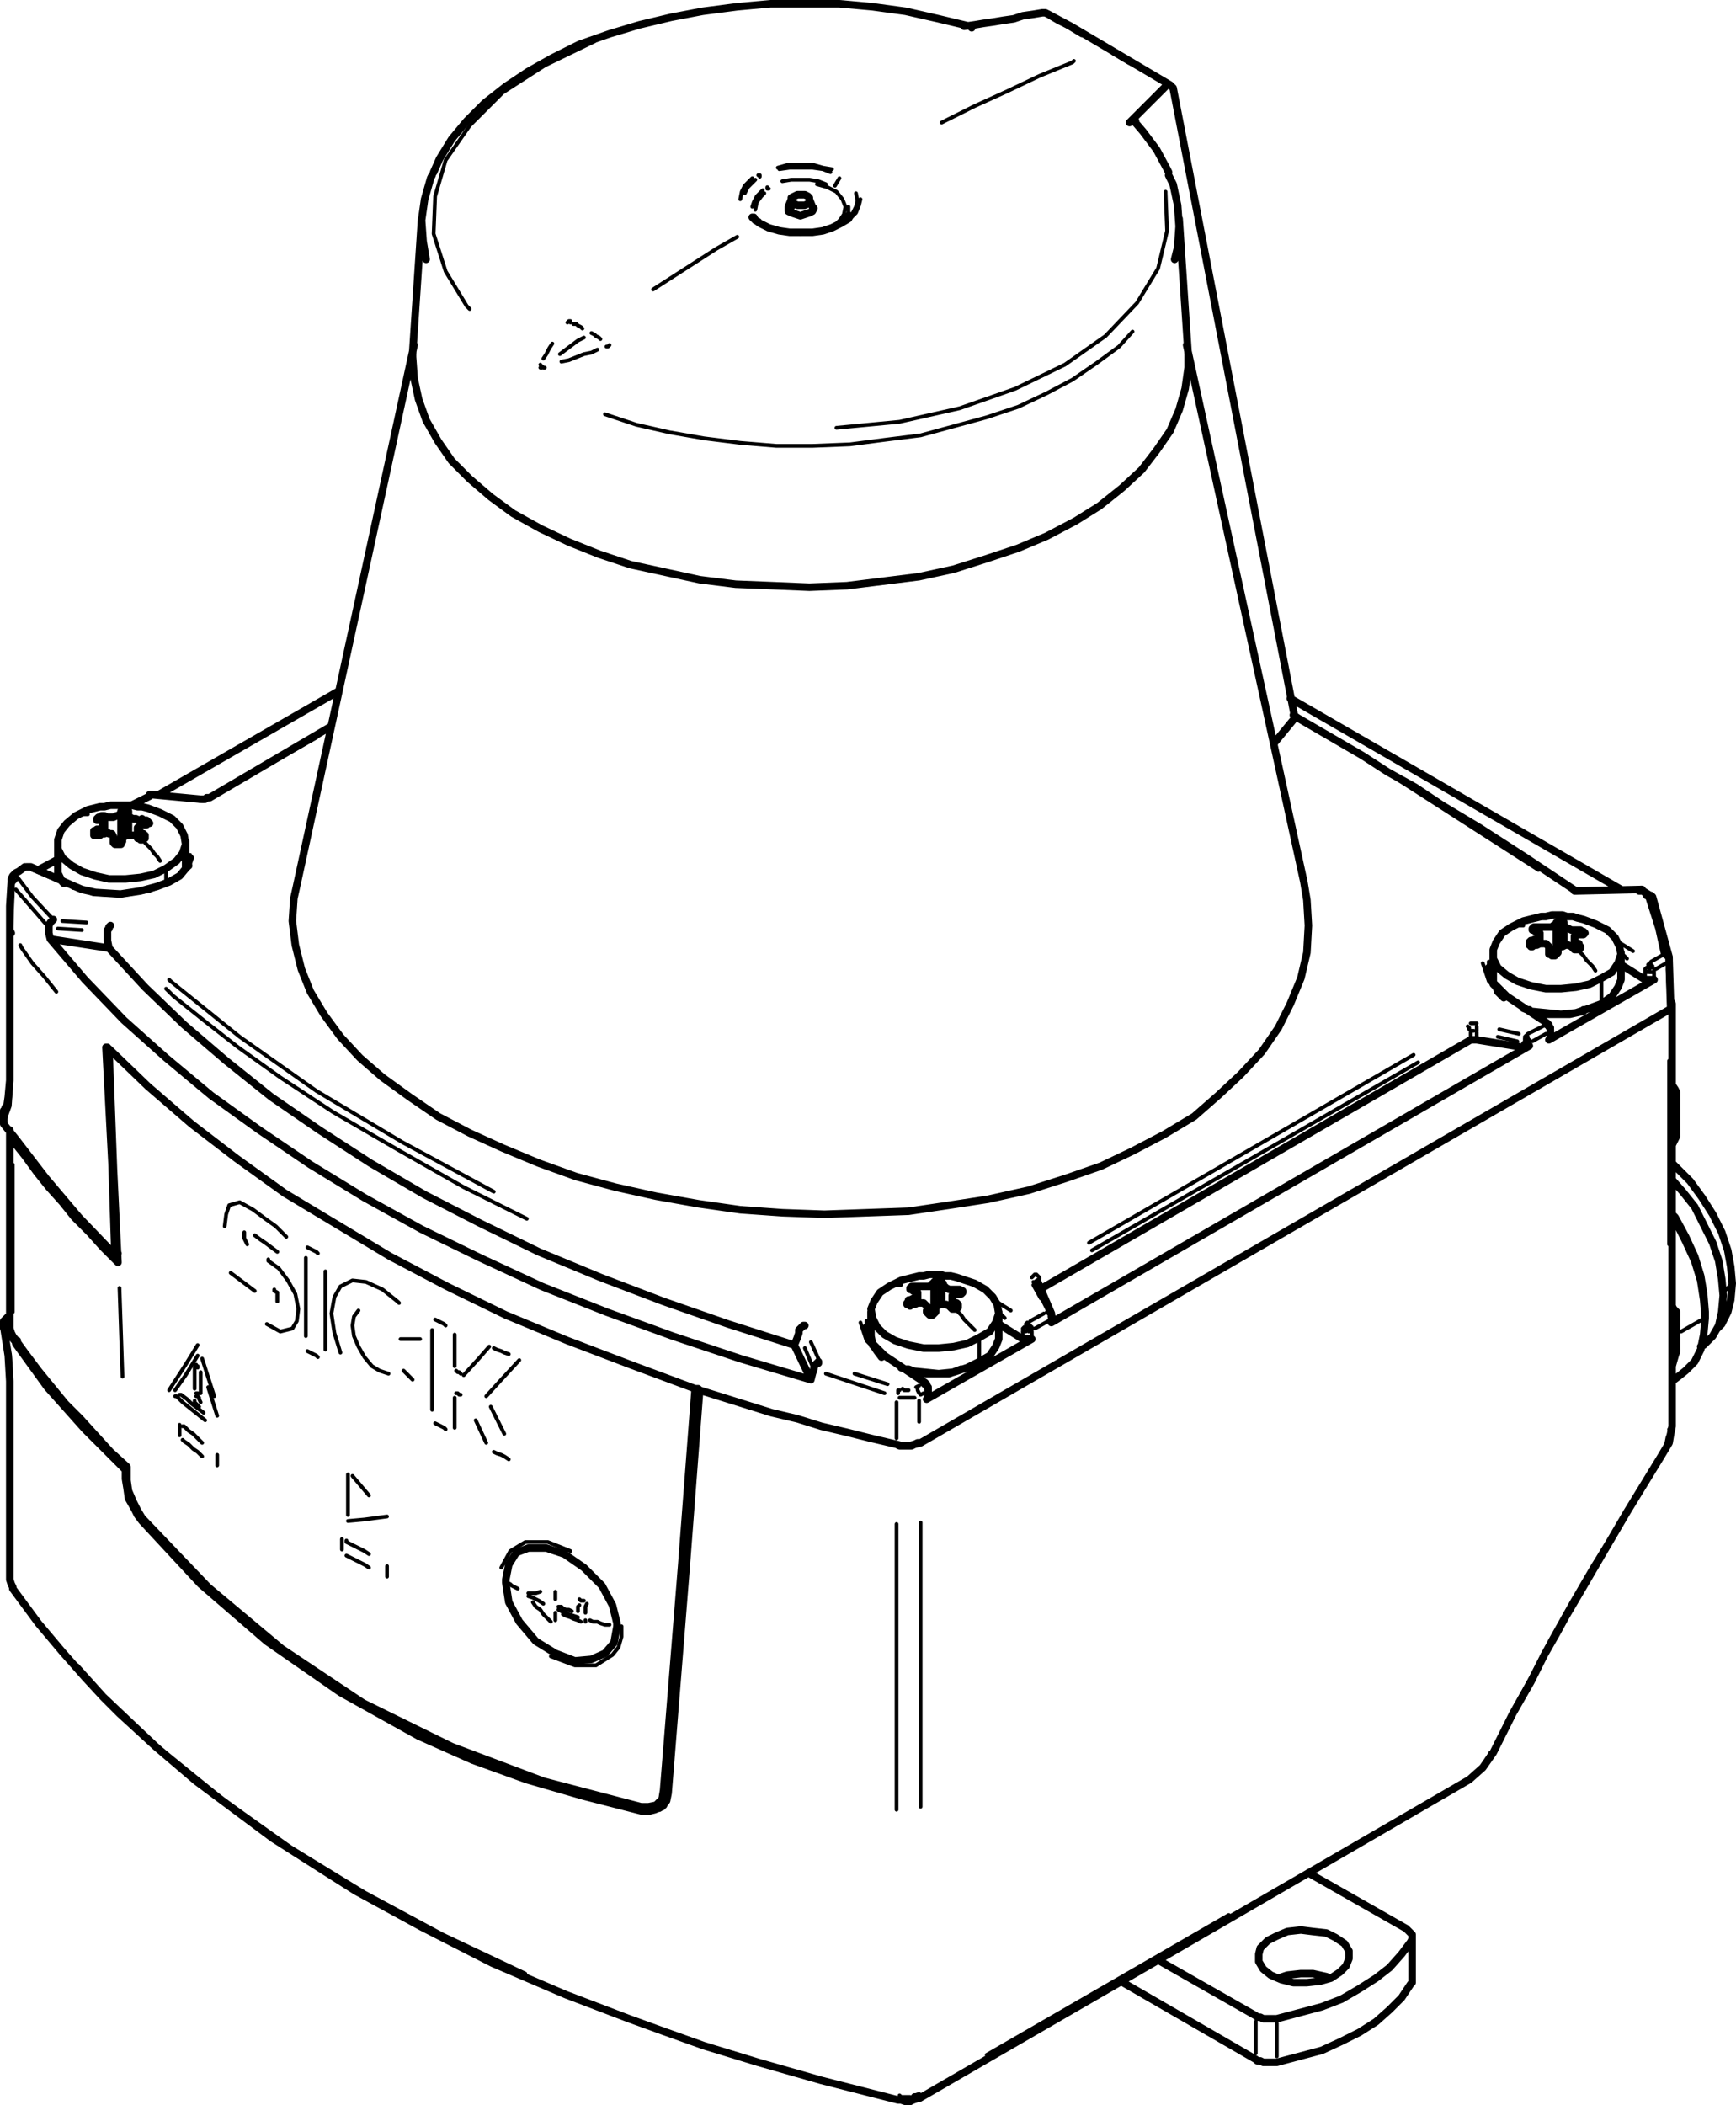 <?xml version="1.0" encoding="utf-8"?>
<!-- Generator: Adobe Illustrator 19.0.0, SVG Export Plug-In . SVG Version: 6.00 Build 0)  -->
<svg version="1.0" id="Layer_1" xmlns="http://www.w3.org/2000/svg" xmlns:xlink="http://www.w3.org/1999/xlink" x="0px" y="0px"
	 width="115.5px" height="140px" viewBox="0 0 115.5 140" enable-background="new 0 0 115.5 140" xml:space="preserve">
<path fill="none" stroke="#000000" stroke-width="0.25" stroke-linecap="round" stroke-linejoin="round" stroke-miterlimit="10" d="
	M0.75,105.35l-0.1-0.2v-0.1 M0.75,92.15l-0.1-0.3 M0.25,88.25L0.25,88.25v0.1 M111.55,89.55L111.55,89.55 M111.45,90.15v-0.1
	 M111.45,90.15l-0.2,0.5 M111.45,89.75v-1.6 M0.25,74.65v-0.1 M0.35,73.85l-0.1,0.4 M8.45,98.25l-0.1,0.1 M9.95,52.95l0.1-0.1
	l0.1,0.1 M14.05,53.05h-0.1 M110.35,96.95h0.1 M99.25,116.55h0.1H99.25h-0.1 M10.15,52.95v-0.1 M13.35,53.15L13.35,53.15l-0.1,0.1
	 M111.25,73.25v-0.2 M111.45,75.45v-2 M0.65,71.95L0.65,71.95 M1.65,57.65h0.1h0.1 M6.95,54.75v-0.4 M6.95,55.35v-0.5 M9.45,54.75
	v-0.2 M1.45,57.95l-0.1-0.1l-0.1,0.1 M0.85,58.95l-0.1-0.2v-0.1 M6.45,55.55v-0.3 M0.85,87.25v-9.8 M9.55,55.75v-0.3 M1.85,57.65
	h0.1 M7.55,56.05v-0.1 M11.05,57.85v0.8 M12.65,57.05v-0.2 M4.75,58.85L4.75,58.85h-0.1 M4.85,59.05L4.85,59.05 M5.25,54.25
	L5.25,54.25l0.2-0.1h0.2h0.2 M9.65,56.05l0.2,0.2l0.2,0.2l0.2,0.3l0.2,0.2l0.2,0.3 M111.05,95.05l0.1-0.1 M0.85,58.85v-0.1l0.1-0.1
	l0.1-0.1 M111.05,63.95v-0.1 M13.35,92.65v-1.4 M13.05,92.65L13.05,92.65h0.1v0.1 M12.95,92.35v-1.4 M13.05,90.75L13.05,90.75v0.1
	h0.1v0.1 M13.35,93.25L13.35,93.25l-0.1-0.2v-0.1l-0.1-0.1h-0.1 M12.95,93.15L12.95,93.15v0.1l0.1,0.1l0.1,0.1l0.1,0.1
	 M110.95,64.05l0.1-0.1 M111.05,63.75v0.1 M110.95,63.75L110.95,63.75 M111.05,63.75l-0.1-0.1 M3.85,61.75l1.6,0.1 M110.95,63.55
	h-0.1 M111.05,63.75v-0.1 M110.95,63.75v0.2 M110.75,63.55l0.1,0.1 M109.45,65.05v-0.4 M14.45,94.15l-0.6-1.9 M11.95,92.75h0.1
	l0.4,0.3l0.3,0.3l0.4,0.3l0.4,0.3 M13.15,90.15l-0.8,1.3l-0.7,1 M109.75,64.65h0.2 M110.05,64.55v-0.1 M109.45,64.55l0.2,0.1
	 M109.75,64.45v0.1 M109.95,64.25l-0.1-0.1 M109.75,64.35h-0.1 M109.75,64.35h0.1 M109.55,64.35l-0.1,0.1 M109.75,64.05l-0.1,0.1
	 M108.05,63.55l0.2,0.2 M0.75,70.95v-7.6 M0.25,74.65l0.4-1.1l0.1-1.4 M0.25,74.65L0.25,74.65 M102.45,62.65v-0.9 M104.95,62.15
	v-0.3 M101.95,62.85v-0.3 M105.05,63.15v-0.3 M103.05,63.35v-0.1 M99.05,64.25v-0.3 M103.05,68.55h0.1 M103.05,68.25l0.1,0.1
	 M103.05,68.25L103.05,68.25l-0.1,0.1 M103.05,68.25v-0.1 M102.95,68.05h-0.1l-0.1,0.1 M100.25,66.25L100.25,66.25 M106.55,65.25
	v1.3 M97.85,68.55h0.1h0.1 M102.95,68.35l0.1,0.1 M102.75,68.15l0.1,0.1 M101.75,69.25v-0.1 M101.65,69.35h0.1 M101.65,69.05v-0.1
	 M101.65,69.15v-0.1 M101.45,69.35h0.1 M101.65,69.15v0.1 M101.55,69.15v-0.1 M97.85,118.15v0.1 M100.75,61.55L100.75,61.55h0.2h0.2
	h0.2 M105.15,63.35l0.2,0.2l0.2,0.3l0.2,0.2l0.2,0.2l0.2,0.3 M61.05,139.55l0.1-0.1 M98.25,69.05v-0.4 M101.35,69.35v0.2
	 M101.45,69.05v0.2 M101.55,68.85l-0.1,0.1 M98.25,68.55v-0.1v-0.2 M100.95,69.25l-1.3-0.3 M59.75,139.65v-0.1 M0.85,105.55
	l-0.1-0.1 M43.05,120.25l-0.3,0.1 M9.55,101.05l-0.1,0.1 M35.15,106.15l0.3,0.1l0.2,0.1l0.2,0.1l0.3,0.2 M37.15,107.05l0.2,0.1
	l0.3,0.1l0.2,0.1l0.3,0.1l0.3,0.1 M38.95,107.75L38.95,107.75v0.1 M38.65,107.85l-0.2-0.1l-0.3-0.1l-0.2-0.1l-0.3-0.1l-0.2-0.1
	 M36.95,107.25v0.1v0.1v0.1v0.1v0.1 M36.65,107.85l-0.2-0.2l-0.3-0.3l-0.2-0.3l-0.3-0.2l-0.2-0.3 M39.25,107.75l0.2,0.1h0.3l0.2,0.1
	l0.3,0.1h0.3 M33.75,105.15v0.1l0.2,0.1l0.1,0.1l0.2,0.1l0.2,0.1 M35.15,105.95h0.1h0.2h0.2l0.3-0.1 M36.95,105.85v0.1v0.2v0.1v0.1
	 M37.15,106.85h0.2l0.1,0.1l0.2,0.1h0.2l0.2,0.1 M38.45,107.15v-0.1v-0.1v-0.1l0.1-0.1 M38.55,106.35l0.1,0.1h0.1h0.1 M39.05,106.65
	l-0.1,0.2v0.1v0.2v0.1 M97.85,69.15v-0.5 M72.65,83.15l21.7-12.5 M97.65,68.25L97.65,68.25l0.1,0.1v0.1 M69.25,85.65l-0.1-0.4
	 M69.15,85.05v-0.1l-0.1-0.1l-0.1-0.1 M69.05,85.35L69.05,85.35v-0.1 M69.95,87.65v-0.1v-0.1 M69.85,87.75l0.1-0.1 M69.95,87.45v0.1
	 M69.95,87.45h-0.1 M69.95,87.45l-0.1-0.1 M44.25,119.05l0.2-0.1 M69.85,87.25h-0.1 M69.95,87.45v-0.1 M68.75,85.25h0.1h0.1
	 M52.85,13.65l-0.2,0.4 M69.85,87.55v0.1 M69.65,87.25l0.1,0.1 M68.05,88.55v0.4 M68.45,88.55l0.1-0.1 M68.65,88.45v-0.2
	 M68.05,88.45l0.2,0.1 M68.35,88.35v0.1 M68.55,88.15l-0.1-0.1 M68.35,88.25h-0.1 M68.45,88.25L68.45,88.25 M68.15,88.25l-0.1,0.1
	 M68.35,87.95l-0.1,0.1 M66.65,87.45l0.2,0.2 M54.95,12.25l-0.5-0.2l-0.6-0.1h-0.6h-0.6l-0.6,0.1 M55.25,11.45l-0.5-0.2l-0.7-0.1
	h-0.8h-0.7l-0.7,0.1 M7.95,85.65l0.2,5.9 M36.65,110.15L36.65,110.15l1.6,0.6h1.4l1.1-0.7l0.4-0.5l0.2-0.7v-0.7 M37.95,103.15
	l-1.5-0.6h-1.5l-1,0.6l-0.6,1.1 M23.05,103.45L23.05,103.45l0.4,0.2l0.4,0.2l0.4,0.2l0.3,0.2 M22.75,103.05v-0.7 M23.05,102.45v0.1
	l0.4,0.2l0.4,0.2l0.4,0.2l0.3,0.2 M25.75,104.85v-0.7 M25.85,91.35L25.85,91.35l-0.6-0.2l-0.5-0.3l-0.5-0.6l-0.4-0.7l-0.3-0.7
	l-0.1-0.7l0.1-0.6l0.3-0.4 M26.85,91.15l0.6,0.6 M26.55,86.65l-0.1-0.1l-1-0.8l-1.1-0.5l-0.9-0.1l-0.8,0.4l-0.4,0.7l-0.2,1.1
	l0.2,1.3l0.4,1.3 M27.95,89.05h-0.7h-0.6 M14.45,97.45v-0.7 M12.15,95.75l0.1,0.1l0.3,0.2l0.3,0.3l0.3,0.2l0.3,0.3 M11.95,95.45
	v-0.7 M12.15,94.85h0.1l0.3,0.3l0.3,0.2l0.3,0.3l0.3,0.3 M30.25,90.85v-2.1 M30.35,91.15l0.1,0.1h0.1l0.1,0.1 M30.85,91.45l1-1.1
	l0.7-0.8 M32.85,89.65l0.2,0.1l0.3,0.1l0.2,0.1l0.3,0.1 M34.55,90.45l-1.2,1.3l-1,1.1 M32.65,93.55l0.9,1.8 M32.85,96.55l0.2,0.1
	l0.3,0.1l0.2,0.1l0.3,0.2 M32.35,95.95l-0.7-1.5 M30.35,92.65h0.1l0.1,0.1h0.1 M30.25,94.95v-2 M28.95,94.65l0.2,0.1l0.2,0.1
	l0.2,0.1l0.1,0.1 M28.75,93.75v-5.3 M28.95,87.75l0.2,0.1l0.2,0.1l0.2,0.1l0.1,0.1 M11.25,92.45l1.1-1.7l0.8-1.3 M13.45,90.35
	l0.8,2.5 M11.65,92.85h0.1l0.4,0.4l0.5,0.4l0.5,0.4l0.5,0.4 M20.45,89.85L20.45,89.85l0.2,0.1l0.2,0.1l0.2,0.1l0.1,0.1 M20.35,88.85
	v-5.2 M20.45,82.95L20.45,82.95l0.2,0.1l0.2,0.1l0.2,0.1l0.1,0.1 M21.65,89.75v-5.2 M23.15,100.75v-2.7 M23.45,98.15l1.1,1.3
	 M25.75,100.85l-1.5,0.2l-1.1,0.1 M15.35,84.65L15.35,84.65l0.4,0.3l0.4,0.3l0.4,0.3l0.4,0.3 M18.25,85.75v0.1l0.2,0.1v0.2v0.2v0.2
	 M19.05,82.25l-0.1-0.1l-0.6-0.6l-0.7-0.5l-0.8-0.6l-0.9-0.5l-0.7,0.2l-0.2,0.6l-0.1,0.8 M16.95,82.15L16.95,82.15l0.4,0.3l0.3,0.2
	l0.4,0.3l0.4,0.3 M16.45,82.75L16.45,82.75l-0.1-0.2l-0.1-0.2v-0.2v-0.2 M17.85,83.75v0.1l0.7,0.5l0.6,0.8l0.5,0.9l0.2,1l-0.1,0.8
	l-0.3,0.5l-0.8,0.2l-0.9-0.5 M55.95,14.55l0.2-0.3l0.1-0.5l-0.2-0.5l-0.4-0.5l-0.6-0.3l-0.7-0.2 M61.05,86.55v-0.9 M50.75,12.65
	l-0.1,0.1l-0.3,0.3l-0.2,0.4l-0.1,0.3 M55.45,15.05L55.45,15.05 M55.15,15.15l0.2-0.1 M50.85,12.85l-0.2,0.2l-0.3,0.4l-0.1,0.5
	 M51.05,12.45v0.1h0.1 M63.55,86.05v-0.3 M56.75,14.15l0.2-0.4l0.1-0.4l-0.1-0.5 M55.55,12.35l0.3-0.5 M56.15,14.55l0.1-0.1l0.2-0.3
	v-0.4 M55.95,14.85L55.95,14.85h0.1 M50.25,11.95l-0.1,0.1l-0.4,0.4l-0.2,0.4 M50.55,11.75L50.55,11.75v-0.1h-0.1 M60.55,86.75v-0.3
	 M63.65,87.05v-0.3 M61.65,87.25v-0.1 M65.65,136.65l16.1-9.3 M99.05,116.75l-0.5,0.8 M100.75,113.55l1.1-2l1.3-2.5l1.4-2.5l1.4-2.4
	l1.5-2.4 M111.05,95.35l-0.1,0.2l-0.1,0.5 M111.05,70.55v12.2 M57.65,88.15v-0.3 M59.85,139.35l0.1,0.1h0.3h0.3 M61.15,139.25
	l-0.3,0.1 M61.25,101.25v18.9 M54.05,90.85l-0.5-1.2 M61.65,92.45h0.1 M61.65,92.15l0.1,0.1 M61.65,92.15L61.65,92.15l-0.1,0.1
	 M61.65,92.15v-0.1 M61.55,91.95h-0.1l-0.1,0.1 M58.85,90.15L58.85,90.15 M11.05,65.75l0.5,0.5l2,1.6l2.3,1.8l2.8,2l3.5,2.3l4.3,2.5
	l4.4,2.5l4.2,2.1 M69.95,87.95l-0.1-0.2 M68.85,88.35l0.9-0.5 M68.65,88.55v0.4 M61.65,92.55v0.4 M111.05,66.75l-0.1-2.3
	 M110.15,64.45l0.7-0.4 M110.05,65.05v-0.4 M103.05,69.15v-0.5 M101.95,69.25l0.9-0.5 M101.75,69.35v0.2 M61.55,92.25l0.1,0.1
	 M61.35,92.05l0.1,0.1 M61.25,92.75l0.2-0.1 M65.15,89.15v1.2 M61.15,93.15v1.4 M59.85,92.95h0.2h0.4h0.4 M61.15,92.65L61.15,92.65
	l-0.1-0.2v-0.1 M59.35,85.45L59.35,85.45h0.2h0.2h0.2 M63.75,87.25l0.2,0.2l0.2,0.3l0.2,0.2l0.2,0.2l0.3,0.3 M59.85,92.45h-0.1v0.2
	 M0.75,91.55l-0.1-1.5 M0.75,93.75v10 M5.15,110.75l1.8,2l3.7,3.5l4.2,3.4l4.5,3.2l4.9,3l5.2,2.8l5.5,2.6 M59.65,101.35v19
	 M59.65,93.25v2.4 M58.85,92.65l-3.9-1.3 M3.05,61.45l-2-2.3 M0.85,59.35l-0.1,2.3 M1.35,62.85l0.1,0.2l0.7,1l0.8,0.9l0.8,1
	 M102.35,57.85l-9.5-6.1 M15.05,52.45l6-3.4 M13.45,53.25h0.1l0.2-0.1 M12.85,53.15l-1.3-0.1 M9.05,53.55l0.9-0.6 M5.95,59.35
	l0.2,0.1l1.9,0.1l1.9-0.3l1.6-0.7l1.1-0.9 M2.15,57.85l1.2,0.5 M1.45,57.85l0.2-0.1 M1.15,58.45v-0.1 M3.55,61.15l-1.4-1.5l-0.9-1.2
	 M4.15,61.25l1.6,0.1 M11.25,65.15l0.1,0.1l4.6,3.7l5.1,3.6l5.7,3.4l6.1,3.3 M54.45,90.35l-0.5-1.1 M59.05,92.05l-2.2-0.7
	 M60.05,92.35l0.1,0.1h0.3 M60.95,92.25l0.2-0.1 M61.05,91.75l-1.2-0.8 M58.25,89.75l-0.6-0.6l-0.4-1.2 M66.45,86.65l0.8,0.5
	 M68.55,87.85l0.9-0.5 M68.75,85.45l0.5,0.9 M68.85,84.75l-0.1,0.1l-0.1,0.1 M72.45,82.65l21.6-12.5 M98.25,68.05h-0.1h-0.3
	 M101.05,68.75l-1.3-0.3 M101.65,68.75l1-0.5 M102.45,67.85l-1.2-0.8 M99.65,65.85l-0.6-0.6l-0.4-1.2 M107.85,62.75l0.8,0.5
	 M109.85,63.95l0.7-0.4 M109.55,59.55l0.7,2.2l0.4,1.8 M109.15,59.25l0.2,0.2 M105.35,59.25h1.8 M35.95,24.25L35.95,24.25
	 M36.15,23.85L36.15,23.85l0.2-0.3l0.2-0.4l0.2-0.3 M37.95,21.45v-0.1h-0.1l-0.1,0.1 M38.15,21.55L38.15,21.55h0.2l0.1,0.1l0.2,0.1
	l0.1,0.1 M50.05,11.85l-0.1,0.1l-0.4,0.4l-0.2,0.4l-0.1,0.5 M55.35,11.25l-0.6-0.1l-0.7-0.2h-0.8h-0.8l-0.7,0.2 M69.85,1.15
	L69.85,1.15l0.5,0.3l0.6,0.3l0.5,0.3l0.5,0.3 M38.85,22.45l-0.4,0.2l-0.4,0.3l-0.4,0.3l-0.4,0.3 M31.25,20.55l-0.2-0.2l-1.4-2.3
	l-0.8-2.5l0.1-2.5l0.7-2.4l1.6-2.3l2.2-2.2l2.8-1.8l3.3-1.6 M75.35,22.05l-0.9,1l-1.5,1.1l-1.6,1.1l-1.7,0.9l-1.9,0.9l-2.1,0.7
	l-2.2,0.6l-2.2,0.6l-2.4,0.3l-2.3,0.3l-2.5,0.1h-2.4l-2.4-0.2l-2.4-0.3l-2.3-0.4l-2.2-0.5l-2.1-0.7 M49.05,15.75l-1.4,0.8l-1.4,0.9
	l-1.4,0.9l-1.4,0.9 M39.35,22.15L39.35,22.15l0.2,0.1l0.1,0.1l0.2,0.1l0.1,0.1 M40.35,23.05h0.1l0.1-0.1 M39.75,23.25l-0.4,0.2
	l-0.5,0.1l-0.5,0.2l-0.5,0.2l-0.5,0.1 M36.05,24.35l0.1,0.1h0.1 M36.05,24.35L36.05,24.35v0.1h-0.1 M77.55,12.75v0.1l0.1,2.5
	l-0.6,2.5l-1.4,2.3l-2.1,2.2l-2.7,1.9l-3.3,1.6l-3.7,1.3l-4,0.9l-4.2,0.4 M74.05,3.55L74.05,3.55l0.5,0.3l0.5,0.3l0.6,0.3l0.5,0.3
	 M71.45,4.05l-0.1,0.1l-2.2,0.9l-2.1,1l-2.2,1l-2.2,1.1 M56.45,14.55h0.1l0.4-0.4l0.2-0.5l0.1-0.4 M51.15,15.15l0.6,0.2l0.7,0.1
	l0.8,0.1l0.8-0.1l0.7-0.1 M115.15,85.45l-0.4,0.4 M111.85,88.55l1.4-0.8 M83.55,136.55v-2.1 M93.85,131.65v-2.2 M84.95,134.55v2.2"
	/>
<path fill="none" stroke="#000000" stroke-width="0.5" stroke-linecap="round" stroke-linejoin="round" stroke-miterlimit="10" d="
	M0.65,87.55h-0.1 M0.25,88.25v-0.2v-0.2l0.1-0.1l0.2-0.2 M1.15,89.15l-0.1,0.1 M111.25,86.85l0.1,0.2l0.2,0.2v0.2v0.2l-0.1,0.2
	 M111.45,87.85l-0.2,0.4 M0.25,74.45v0.1v0.2 M0.25,74.45v-0.1 M0.85,88.85l-0.1-0.2l-0.1-0.3v-0.2 M1.05,75.75L1.05,75.75
	 M0.45,73.55l-0.1,0.2 M8.35,97.75l0.1-0.1 M1.15,89.25l-0.1,0.1 M111.45,75.75l0.1-0.2v-0.2 M111.45,73.15l0.1-0.1v-0.2v-0.2
	l-0.1-0.2l-0.2-0.3 M22.55,45.95l-12,6.9 M111.45,75.75l-0.2,0.4 M111.45,73.15l-0.2,0.1 M0.85,75.85l-0.1-0.3l-0.1-0.3v-0.1
	 M0.65,61.75v0.1l0.1,0.2 M8.45,55.55h-0.1h-0.1h-0.1l-0.1,0.1 M7.55,56.05h0.1l0.1-0.1l0.2-0.1l0.1-0.1 M0.85,75.85l0.8,1l0.8,1.1
	l0.8,1l0.9,1l0.8,1l1,1l0.9,1l1,1 M8.45,97.55l-1.1-1l-1-1.1l-1-1.1l-1-1l-0.9-1.1l-0.9-1.1l-0.9-1.2l-0.8-1.1 M6.95,54.25h-0.1
	h-0.1 M6.95,54.25l0.2,0.1h0.2h0.2l0.2-0.1h0.1l0.1-0.1l0.1-0.1 M8.55,54.05L8.55,54.05v-0.1h-0.1h-0.1h-0.1h-0.1h-0.1v0.1
	 M8.55,54.05v0.1v0.1l0.1,0.1l0.2,0.1h0.2l0.2,0.1h0.2 M9.65,54.85h0.1l0.1-0.1h0.1l-0.1-0.1l-0.1-0.1h-0.1h-0.1l-0.1-0.1v0.1
	 M9.65,54.85h-0.2h-0.1l-0.1,0.1l-0.1,0.1l0.1,0.1l0.1,0.2l0.1,0.1h0.1 M9.35,55.85h0.1l0.1-0.1h0.1v-0.1v-0.1h-0.1v-0.1
	 M9.45,53.65l0.4,0.1l0.8,0.3l0.8,0.4l0.5,0.5l0.3,0.6l0.1,0.6l-0.2,0.6l-0.4,0.5l-0.7,0.5 M5.05,54.25l0.8-0.4l0.8-0.2
	 M107.85,59.15l-22-12.7 M3.85,57.15l-1.3,0.7 M12.35,57.15v0.1l0.2,0.3 M4.25,58.75l-0.1-0.1l-0.3-0.6v-0.4 M109.25,59.15h-0.1v0.1
	h-0.1 M104.85,59.25L104.85,59.25h-0.1 M11.05,57.75l-0.8,0.4l-0.9,0.2l-1,0.1h-1.1l-0.9-0.2l-0.9-0.3l-0.7-0.4l-0.6-0.5l-0.3-0.6
	v-0.6l0.2-0.6l0.4-0.5l0.6-0.5 M9.15,55.75h0.1h0.1v0.1 M9.15,55.75l-0.1-0.2h-0.2h-0.2h-0.2l-0.2,0.1l-0.1,0.1v0.2 M7.55,55.95
	L7.55,55.95v0.1l0.1,0.1h0.1h0.1h0.1h0.1v-0.1l0.1-0.1 M7.55,55.95v-0.2v-0.1l-0.1-0.2h-0.2l-0.1-0.1l-0.2,0.1h-0.2l-0.1,0.1
	 M6.45,55.15l-0.1,0.1h-0.1v0.1v0.1v0.1h0.1h0.1h0.1h0.1 M6.45,55.15h0.2l0.1-0.1l0.1-0.2l0.1-0.1v-0.1h-0.1l-0.2-0.1 M6.75,54.25
	l-0.1,0.1h-0.1l-0.1,0.1v0.1h0.1h0.1 M111.05,63.85L111.05,63.85 M3.25,61.65v0.1 M3.55,61.15L3.55,61.15l-0.1,0.1l-0.1,0.1
	l-0.1,0.2v0.1 M111.05,63.85v-0.1 M109.95,59.75l0.6,2.3l0.5,1.7 M109.55,59.55L109.55,59.55h0.1h0.1h0.1l0.1,0.1v0.1 M0.25,74.75
	l0.4,0.5l0.4,0.5 M1.05,75.75L1.05,75.75 M7.65,83.45l-2.4-2.5l-2.2-2.6l-2-2.6 M7.65,83.45l0.2-0.1 M7.05,69.65l0.4,7.7l0.2,6.1
	 M103.95,62.85h-0.1h-0.1l-0.1,0.1h-0.1v0.1 M103.05,63.35h0.1h0.2l0.1-0.1l0.1-0.1v-0.1 M107.85,64.95v0.2l-0.2,0.5l-0.4,0.6
	l-0.7,0.5 M99.15,64.85l0.2-0.2 M102.45,61.65h-0.1h-0.1 M102.45,61.65h0.2h0.2h0.2h0.2l0.1-0.1h0.1l0.1-0.1v-0.1 M104.05,61.45
	L104.05,61.45v-0.1h-0.1l-0.1-0.1h-0.1l-0.1,0.1h-0.1 M104.05,61.45v0.1v0.1h0.1l0.2,0.1l0.2,0.1h0.2h0.2 M105.15,62.15h0.1h0.1
	l0.1-0.1l-0.1-0.1h-0.1l-0.1-0.1h-0.1h-0.1 M105.15,62.15h-0.2l-0.1,0.1h-0.1v0.2v0.1l0.1,0.1l0.1,0.1h0.1 M104.85,63.15h0.1h0.1
	l0.1-0.1v-0.1l-0.1-0.1v-0.1 M104.95,61.05l0.4,0.1l0.8,0.3l0.8,0.4l0.5,0.5l0.3,0.6l0.1,0.5l-0.2,0.6l-0.4,0.6l-0.7,0.4
	 M100.55,61.65l0.8-0.4l0.8-0.2 M109.45,65.15h0.1h0.1h0.1h0.1h0.1h0.1 M107.85,64.15l1.6,1 M99.35,64.55l-0.2,0.4 M105.35,67.15
	v0.1l-0.9,0.2h-0.9h-0.9l-0.8-0.2l-0.1-0.1 M103.05,69.15L103.05,69.15l0.1-0.1v-0.1 M99.45,65.55l-0.1-0.1v-0.5 M100.05,66.35
	l-0.4-0.4l-0.1-0.3 M106.55,66.75l-0.8,0.3l-0.9,0.3l-1,0.1l-1-0.1l-1-0.1l-0.5-0.2 M106.55,65.05l-0.8,0.4l-0.9,0.2l-1,0.1h-1
	l-1-0.2l-0.9-0.3l-0.7-0.4l-0.6-0.5l-0.3-0.6v-0.6l0.2-0.5l0.4-0.6l0.6-0.4 M104.65,63.05l0.1,0.1h0.1 M104.65,63.05l-0.1-0.1
	l-0.2-0.1h-0.2l-0.2,0.1h-0.2l-0.1,0.2v0.1 M103.05,63.25v0.1v0.1h0.1l0.1,0.1h0.1h0.1l0.1-0.1l0.1-0.1v-0.1 M103.05,63.25v-0.2
	v-0.1l-0.1-0.1l-0.1-0.1h-0.2h-0.2l-0.2,0.1h-0.1 M101.95,62.55h-0.1l-0.1,0.1v0.1v0.1h0.1v0.1h0.1l0.1-0.1h0.1 M101.95,62.55
	l0.2-0.1l0.2-0.1l0.1-0.1v-0.1v-0.1l-0.1-0.1h-0.2v-0.1 M102.25,61.65h-0.1h-0.1v0.1h-0.1v0.1h0.1h0.1 M61.05,139.55l-0.3,0.1
	 M60.75,139.65l-0.2,0.1h-0.2 M60.85,139.45v0.1l-0.1,0.1 M59.85,139.65h-0.1 M69.75,0.95L69.75,0.95l-0.2-0.1h-0.2 M41.05,108.15
	l-0.2,1.1l-0.6,0.7l-0.9,0.4l-1.1,0.1l-1.3-0.5l-1.3-0.8l-1.1-1.3l-0.7-1.3l-0.2-1.3v-0.2 M33.65,105.05l0.2-1l0.5-0.8l0.8-0.3h1.2
	l1.2,0.4l1.3,0.9l1.2,1.2l0.7,1.3l0.3,1.2v0.2 M78.05,5.85l8.1,41.9 M77.65,5.65h0.2l0.1,0.1l0.1,0.1 M101.75,69.55L101.75,69.55
	h-0.1l-0.1,0.1h-0.1h-0.1 M101.35,69.65l-3.1-0.5 M97.85,69.15h0.1h0.1h0.1h0.1 M97.85,69.15l-28.5,16.5 M69.25,85.75L69.25,85.75
	l0.1-0.1 M70.05,87.65v0.1v0.1l-0.1,0.1 M69.95,87.45L69.95,87.45 M52.85,13.55l-0.2-0.1v-0.1v-0.2l0.2-0.1l0.2-0.1h0.2h0.3l0.2,0.1
	 M69.95,87.45L69.95,87.45 M69.05,85.45l0.5,1.1l0.4,0.8 M53.75,13.05l0.1,0.1v0.2v0.1l-0.1,0.1l-0.2,0.1h-0.3h-0.2l-0.2-0.1
	 M42.65,120.15l0.4,0.1 M43.05,120.25h0.5h0.3l0.3-0.2 M44.45,118.95l1.2-15l0.9-11.5 M43.95,119.85L43.95,119.85l0.4-0.4l0.1-0.5
	 M8.45,97.55v0.5v0.4 M9.45,100.95l-0.3-0.5l-0.3-0.6l-0.3-0.7l-0.1-0.7 M9.45,100.95l4.4,4.6l4.9,4.1l5.4,3.6l5.9,2.9l6.1,2.3
	l6.5,1.7 M44.15,119.05l-0.1,0.6l-0.4,0.4l-0.5,0.1h-0.5 M44.15,119.05l1.2-14.9l0.9-11.8 M7.25,69.75l0.3,8l0.3,6.2 M52.65,14.15
	l-0.2-0.1v-0.2v-0.1 M54.05,13.75l0.1,0.1l-0.1,0.2l-0.2,0.1l-0.3,0.1l-0.3,0.1l-0.3-0.1l-0.3-0.1 M55.95,14.85l0.5-0.3l0.1-0.2
	 M55.75,14.95l0.2-0.2 M50.55,14.85l0.6,0.3l0.7,0.2l0.7,0.1h0.7h0.8l0.7-0.1l0.6-0.2l0.6-0.3 M50.05,14.45l0.1,0.1l0.4,0.3
	 M62.55,86.75h-0.1h-0.1l-0.1,0.1h-0.1v0.1 M61.75,87.25L61.75,87.25h0.2l0.1-0.1l0.1-0.1v-0.1 M66.45,88.85v0.2l-0.2,0.5l-0.4,0.6
	l-0.7,0.4 M111.15,66.55l0.1,0.2 M111.05,67.15L111.05,67.15l0.1-0.1v-0.1 M111.05,67.15l-49.8,28.8 M111.05,67.15l0.1-0.1l0.1-0.1
	v-0.1v-0.1 M59.65,96.05l0.2,0.1h0.2h0.2h0.2h0.2l0.2-0.1l0.2-0.1h0.2 M61.05,85.55L61.05,85.55h-0.1h-0.1 M61.05,85.55h0.2h0.2h0.2
	h0.2l0.1-0.1l0.1-0.1h0.1v-0.1 M62.65,85.35h0.1l-0.1-0.1h-0.1l-0.1-0.1h-0.1h-0.1v0.1h-0.1 M62.65,85.35v0.1l0.1,0.1h0.1l0.1,0.1
	l0.2,0.1h0.2h0.2 M63.75,86.05h0.1h0.1l0.1-0.1v-0.1h-0.1l-0.1-0.1h-0.1h-0.1h-0.1 M63.75,86.05h-0.1l-0.2,0.1h-0.1v0.2v0.1l0.1,0.1
	l0.1,0.1h0.1 M63.55,87.05L63.55,87.05h0.1l0.1-0.1v-0.1v-0.1l-0.1-0.1 M63.65,84.95l0.3,0.1l0.9,0.3l0.7,0.4l0.5,0.5l0.3,0.5
	l0.1,0.6l-0.2,0.6l-0.4,0.6l-0.7,0.4 M59.15,85.55l0.8-0.4l0.8-0.2 M68.05,89.05h0.1h0.1h0.1h0.1h0.1h0.1 M66.45,88.05l1.6,1
	 M57.95,88.45L57.95,88.45l-0.2,0.4 M63.95,91.05L63.95,91.05l-0.8,0.3h-1h-0.9l-0.8-0.3h-0.1 M52.85,89.45l0.2-0.5l0.1-0.3
	 M7.25,63.05l-0.1-0.5v-0.5 M61.65,93.05L61.65,93.05l0.1-0.1v-0.1 M7.35,61.55L7.35,61.55l-0.1,0.1v0.1l-0.1,0.1v0.2 M7.15,62.05
	L7.15,62.05 M53.15,88.65v-0.1 M53.15,88.55v-0.1l0.1-0.1l0.1-0.1l0.1-0.1h0.1 M68.65,89.05l-7,4 M61.25,95.95l49.8-28.8
	 M110.05,65.15l-7,4 M101.75,69.55l-31.8,18.4 M58.05,89.45v-0.1l-0.1-0.5 M58.65,90.25l-0.3-0.4l-0.2-0.3 M65.15,90.55l-0.8,0.4
	l-0.9,0.3l-1,0.1l-1-0.1l-1-0.1l-0.5-0.2 M59.65,96.05l0.4,0.1h0.4l0.4-0.1l0.4-0.1 M65.15,88.95l-0.8,0.4l-0.9,0.2l-1,0.1h-1
	l-1-0.2l-0.9-0.3l-0.7-0.4l-0.5-0.5l-0.3-0.6l-0.1-0.6l0.2-0.5l0.4-0.6l0.6-0.4 M63.25,86.95l0.1,0.1h0.1h0.1 M63.25,86.95l-0.1-0.1
	l-0.2-0.1h-0.2h-0.2l-0.2,0.1l-0.1,0.1v0.2 M61.65,87.15v0.1l0.1,0.1l0.1,0.1h0.1h0.1l0.1-0.1l0.1-0.1v-0.1 M61.65,87.15l0.1-0.2
	l-0.1-0.1l-0.1-0.1l-0.1-0.1h-0.2h-0.2l-0.2,0.1h-0.1 M60.55,86.45h-0.1v0.1l-0.1,0.1v0.1h0.1l0.1,0.1l0.1-0.1h0.1 M60.55,86.45
	l0.2-0.1l0.2-0.1l0.1-0.1v-0.1v-0.1l-0.1-0.1h-0.2v-0.1 M60.85,85.55h-0.1h-0.1v0.1h-0.1v0.1h0.1h0.1 M52.85,89.45l-4.4-1.4
	l-4.3-1.5l-4.2-1.6l-4.1-1.7l-3.9-1.9l-3.7-1.9l-3.6-2.1l-3.4-2.2l-3.2-2.2l-3-2.4l-2.8-2.4l-2.6-2.5l-2.4-2.6 M7.25,63.05l-3.9-0.6
	 M53.95,91.75l-1.1-2.3 M54.45,90.55L54.45,90.55v0.1h-0.1l-0.1,0.1l-0.1,0.2v0.1 M54.15,91.05L54.15,91.05 M44.45,119.25l1.2-15
	l0.9-11.8 M42.75,120.45h0.4l0.4-0.1l0.5-0.2l0.3-0.4l0.1-0.5 M9.45,101.15l3.9,4.2l4.4,3.8l4.9,3.4l5.2,2.9l3.6,1.6l3.6,1.3
	l3.8,1.1l3.9,1 M9.45,101.15l-0.3-0.4l-0.2-0.4l-0.4-0.7l-0.1-0.7l-0.1-0.6 M8.35,97.75v0.3v0.3 M8.35,97.75l-2.7-2.7l-2.5-2.8
	l-2.1-2.9 M1.05,89.35v-0.1 M1.05,89.25l-0.5-0.6l-0.3-0.4 M59.65,96.05L59.65,96.05 M46.55,92.45l1.6,0.5l1.6,0.5l1.6,0.5l1.7,0.4
	l1.6,0.5l1.7,0.4l1.6,0.4l1.7,0.4 M53.95,91.75l0.1-0.4l0.1-0.3 M3.35,62.45l2.3,2.7l2.6,2.7l2.8,2.5l3,2.5l3.2,2.3l3.4,2.3l3.6,2.2
	l3.8,2.1l3.9,1.9l4.1,1.9l4.3,1.7l4.4,1.6l4.5,1.5l4.7,1.4 M3.35,62.45l-0.1-0.4v-0.3 M0.75,62.05L0.75,62.05 M7.25,69.75
	L7.25,69.75h-0.1v-0.1h-0.1 M7.25,69.75l2.6,2.5l2.9,2.5l3,2.3l3.2,2.3l3.5,2.1l3.5,2.1l3.8,2l3.9,1.9l4.1,1.7l4.2,1.6l4.3,1.6
	 M46.55,92.45L46.55,92.45l-0.1-0.1h-0.1h-0.1 M86.15,47.75l-1.4,1.7 M64.15,1.75l0.7-0.1l0.6-0.1l0.7-0.1l0.6-0.1l0.7-0.1l0.6-0.2
	l0.7-0.1l0.6-0.1 M75.15,8.15l0.2-0.1h0.1h0.1 M28.35,17.25l-0.2-1.2l-0.1-1.4l0.2-1.4l0.4-1.4l0.1-0.2 M77.75,11.65l0.3,0.6
	l0.3,1.4l0.1,1.4l-0.1,1.4l-0.2,0.8 M77.65,5.65l-0.3,0.3l-0.3,0.3l-0.3,0.3l-0.3,0.3l-0.3,0.3l-0.4,0.4l-0.3,0.3l-0.3,0.3
	 M79.05,23.55v0.9l-0.2,1.4l-0.4,1.4l-0.6,1.4l-0.9,1.3l-1,1.3l-1.3,1.2l-1.5,1.2l-1.6,1l-1.9,1l-1.9,0.8l-2.1,0.7l-2.2,0.7
	l-2.3,0.5l-2.4,0.3l-2.4,0.3l-2.5,0.1l-2.4-0.1l-2.5-0.1l-2.4-0.3l-2.3-0.5l-2.3-0.5l-2.1-0.7l-2-0.8l-1.9-0.9l-1.8-1l-1.5-1.1
	l-1.4-1.2l-1.2-1.2l-0.9-1.3l-0.8-1.4l-0.5-1.4l-0.3-1.4l-0.1-1.4v-0.2 M86.75,58.65l0.2,1.2l0.1,1.7l-0.1,1.8l-0.4,1.7l-0.7,1.7
	l-0.8,1.6l-1.1,1.6l-1.4,1.5l-1.5,1.4l-1.6,1.4l-2,1.2l-2.1,1.1l-2.1,1l-2.3,0.8l-2.5,0.8l-2.7,0.6l-2.6,0.4l-2.7,0.4l-2.8,0.1
	l-2.8,0.1l-2.8-0.1l-2.8-0.2l-2.8-0.4l-2.8-0.5l-2.7-0.6l-2.6-0.7l-2.5-0.9l-2.4-1l-2.2-1l-2.1-1.1l-1.9-1.3l-1.8-1.3l-1.5-1.3
	l-1.3-1.4l-1.1-1.5l-0.9-1.5l-0.6-1.5l-0.4-1.6l-0.2-1.6l0.1-1.5l0.2-0.9 M114.25,88.35l0.3-0.3l0.4-0.8l0.2-0.8l0.1-1.1
	 M115.25,85.35l-0.1-1.1l-0.2-1.1l-0.4-1.2l-0.6-1.2l-0.7-1.1l-0.8-1.1l-0.8-0.8l-0.4-0.4 M111.25,78.45l0.7,0.8l0.8,1l0.6,1.2
	l0.6,1.2l0.4,1.2l0.2,1.2l0.1,1.1l-0.1,1.1l-0.2,0.9l-0.4,0.7l-0.6,0.6l-0.2,0.1 M113.45,87.65l-0.1,1.1l-0.2,1l-0.4,0.8l-0.6,0.6
	l-0.5,0.4 M113.45,87.25v0.4 M111.25,80.75l0.2,0.2l0.7,1.3l0.6,1.3l0.4,1.3l0.2,1.2l0.1,1.2 M113.45,87.65L113.45,87.65
	 M111.25,80.95l0.3,0.4l0.6,1.2l0.6,1.3l0.4,1.3l0.2,1.3l0.1,1.2 M93.95,131.75L93.95,131.75v0.1l-0.1,0.1 M88.45,131.55l-0.2-0.1
	l-0.9-0.2h-0.8l-0.9,0.1l-0.6,0.2 M74.55,131.75l9,5.2 M84.95,137.15h-0.2h-0.2h-0.2h-0.2h-0.1l-0.2-0.1h-0.2l-0.1-0.1
	 M84.95,137.15l1.5-0.4l1.5-0.4l1.3-0.6l1.2-0.6l1.1-0.7l0.9-0.8l0.8-0.8l0.6-0.9 M88.85,128.85l-0.6-0.3l-0.9-0.1l-0.8-0.1
	l-0.9,0.1l-0.7,0.3l-0.6,0.3l-0.5,0.5l-0.1,0.4v0.5l0.3,0.5l0.5,0.4l0.7,0.3l0.8,0.2h0.9l0.9-0.1l0.7-0.2l0.6-0.4l0.4-0.4l0.2-0.5
	v-0.5l-0.3-0.5L88.85,128.85 M77.05,130.35l6.5,3.7 M83.55,134.05l0.1,0.1h0.2l0.2,0.1h0.1h0.2h0.2h0.2h0.2 M84.95,134.25l1.5-0.4
	l1.5-0.4l1.3-0.5l1.2-0.7l1.1-0.7l0.9-0.7l0.8-0.9l0.6-0.8 M93.85,129.15l0.1-0.2v-0.1v-0.1v-0.1l-0.1-0.1l-0.1-0.1l-0.1-0.1
	l-0.1-0.1 M93.55,128.25l-6.5-3.7 M0.65,105.05l0.1,0.3l0.1,0.2 M0.65,91.85v13.2 M0.25,87.95L0.25,87.95v0.1v0.1v0.1v0.1
	 M0.25,88.25l0.3,1.9l0.1,1.7 M111.45,90.15l0.1-0.3v-0.4 M111.55,89.45v-2 M111.25,90.85l0.2-0.7 M97.75,118.35l0.9-0.8l0.7-1
	 M110.45,96.95l0.3-0.5l0.3-0.5l0.1-0.6l0.1-0.5 M0.35,73.85h-0.1v0.2v0.2v0.1 M0.35,73.65v0.2 M0.65,75.25v12.9 M0.65,71.85
	l-0.1,1.1l-0.1,0.7 M10.15,52.85L10.15,52.85h-0.1h-0.1 M111.55,75.35v-2.5 M21.95,48.35l-8,4.7 M9.95,52.95l-1.2,0.6 M13.95,53.05
	h-0.2l-0.1,0.1h-0.1h-0.2 M99.35,116.55l1.3-2.6l1.2-2.1l0.9-1.8l0.8-1.4l0.6-1.1l1-1.7l1.4-2.4l1.7-2.9l2.2-3.6 M13.35,53.15
	l-3.2-0.3 M0.65,61.75v10.1 M2.05,57.65h-0.1h-0.1h-0.1 M1.65,57.65l-0.4,0.3 M8.05,55.75v-1.7 M8.55,54.15v1.4 M0.75,58.65
	l-0.1,1.6v1.6 M6.95,55.45v-0.7 M1.25,57.95l-0.2,0.1l-0.2,0.2l-0.1,0.2v0.2 M9.15,55.05v0.7 M7.55,56.05v-0.3 M4.75,58.85l-2.7-1.2
	 M8.15,55.95L8.15,55.95 M12.35,57.65v-1.7 M9.45,53.65h-0.3l-0.4-0.1h-0.3h-0.4h-0.3h-0.4l-0.4,0.1h-0.3 M109.95,59.65l-0.8-0.5
	 M104.85,59.25l-3.3-2.2l-3.1-2l-2.5-1.5l-1.8-1.2l-1.8-1l-1.7-1.1l-4.3-2.5l-0.3-0.2 M3.85,55.95v1.7 M109.25,59.15l-4.4,0.1
	 M12.65,57.05l-0.2,0.6l-0.5,0.6l-0.7,0.4l-0.8,0.3l-1.1,0.3l-1.3,0.2 M8.05,59.45h-0.1l-1.6-0.1l-0.9-0.2l-0.7-0.3 M111.25,94.85
	v-12.7v-15.2 M111.15,66.95l-0.1-3.1 M111.05,63.85v-0.1 M111.05,63.65l-1.1-4 M103.55,63.05v-1.6 M104.05,61.55v1.3 M102.45,62.75
	v-0.6 M104.75,62.45v0.6 M103.05,63.45v-0.3 M103.65,63.25v0.1 M107.85,64.95v-1.6 M100.25,66.25l-0.8-0.8 M99.45,65.45l-0.1-0.1
	l-0.3-1 M104.95,61.05l-0.3-0.1h-0.4l-0.3-0.1h-0.4h-0.3l-0.4,0.1h-0.3l-0.4,0.1 M103.15,68.35L103.15,68.35l-0.1-0.1v-0.1h-0.1
	 M103.15,68.95v-0.5 M102.95,68.05l-2.7-1.8 M99.35,63.35v1.6 M61.15,139.55l16.6-9.6l20-11.6 M59.75,139.65h0.2l0.3,0.1h0.1
	 M0.85,105.65l1.7,2.3l1.6,1.9l1.5,1.7l1.2,1.3l1.1,1.1l2.4,2.2l2.7,2.3l5.1,3.8l5.5,3.5l4.4,2.4l4.7,2.4l4.9,2.1l2.1,0.8l2.1,0.8
	l2.2,0.8l2.8,1l3.6,1.1l4.2,1.2l5.1,1.3 M43.65,120.05l0.3-0.2 M77.85,5.65l-2.2-1.3l-4.4-2.6l-1.5-0.8 M52.65,13.25l-0.2,0.5
	 M70.05,87.75l-0.1-0.3 M69.95,87.55v-0.2 M69.95,87.35l-0.9-2.1 M54.05,13.75l-0.2-0.5 M56.55,14.35l-0.1,0.1 M56.45,14.45
	l-0.5,0.4 M62.15,86.95v-1.6 M62.65,85.45v1.3 M61.05,86.65v-0.6 M63.35,86.35v0.6 M50.45,14.75l-0.2-0.1 M50.25,14.65L50.25,14.65
	l-0.1-0.2 M61.75,87.35v-0.3 M62.25,87.15v0.1 M66.45,88.85v-1.6 M58.85,90.15l-0.8-0.8 M58.05,89.35l-0.1-0.1l-0.3-1 M63.65,84.95
	l-0.4-0.1h-0.4l-0.3-0.1h-0.4h-0.3l-0.4,0.1h-0.3l-0.4,0.1 M61.75,92.25L61.75,92.25l-0.1-0.1v-0.1h-0.1 M61.75,92.85v-0.5
	 M61.55,91.95l-2.7-1.8 M57.95,87.25v1.6 M64.65,1.85l-0.1-0.1l-2.1-0.5l-2.2-0.5l-2.2-0.3l-2.2-0.2h-2.3h-2.3l-2.2,0.2l-2.3,0.3
	l-2.1,0.4l-2.1,0.5l-2,0.6l-2,0.7l-1.8,0.9l-1.6,0.9l-1.5,1l-1.4,1.1l-1.2,1.2l-1,1.2l-0.8,1.3l-0.4,0.9 M77.75,11.45l-0.1-0.2
	l-0.7-1.3l-0.9-1.2l-0.6-0.7 M28.05,14.55l-0.6,9 M79.05,23.55l-0.6-9 M27.55,22.95l-7.8,35.9 M86.75,58.65l-7.8-35.7 M111.25,91.85
	l0.4-0.3 M93.95,131.75v-2.9"/>
</svg>
